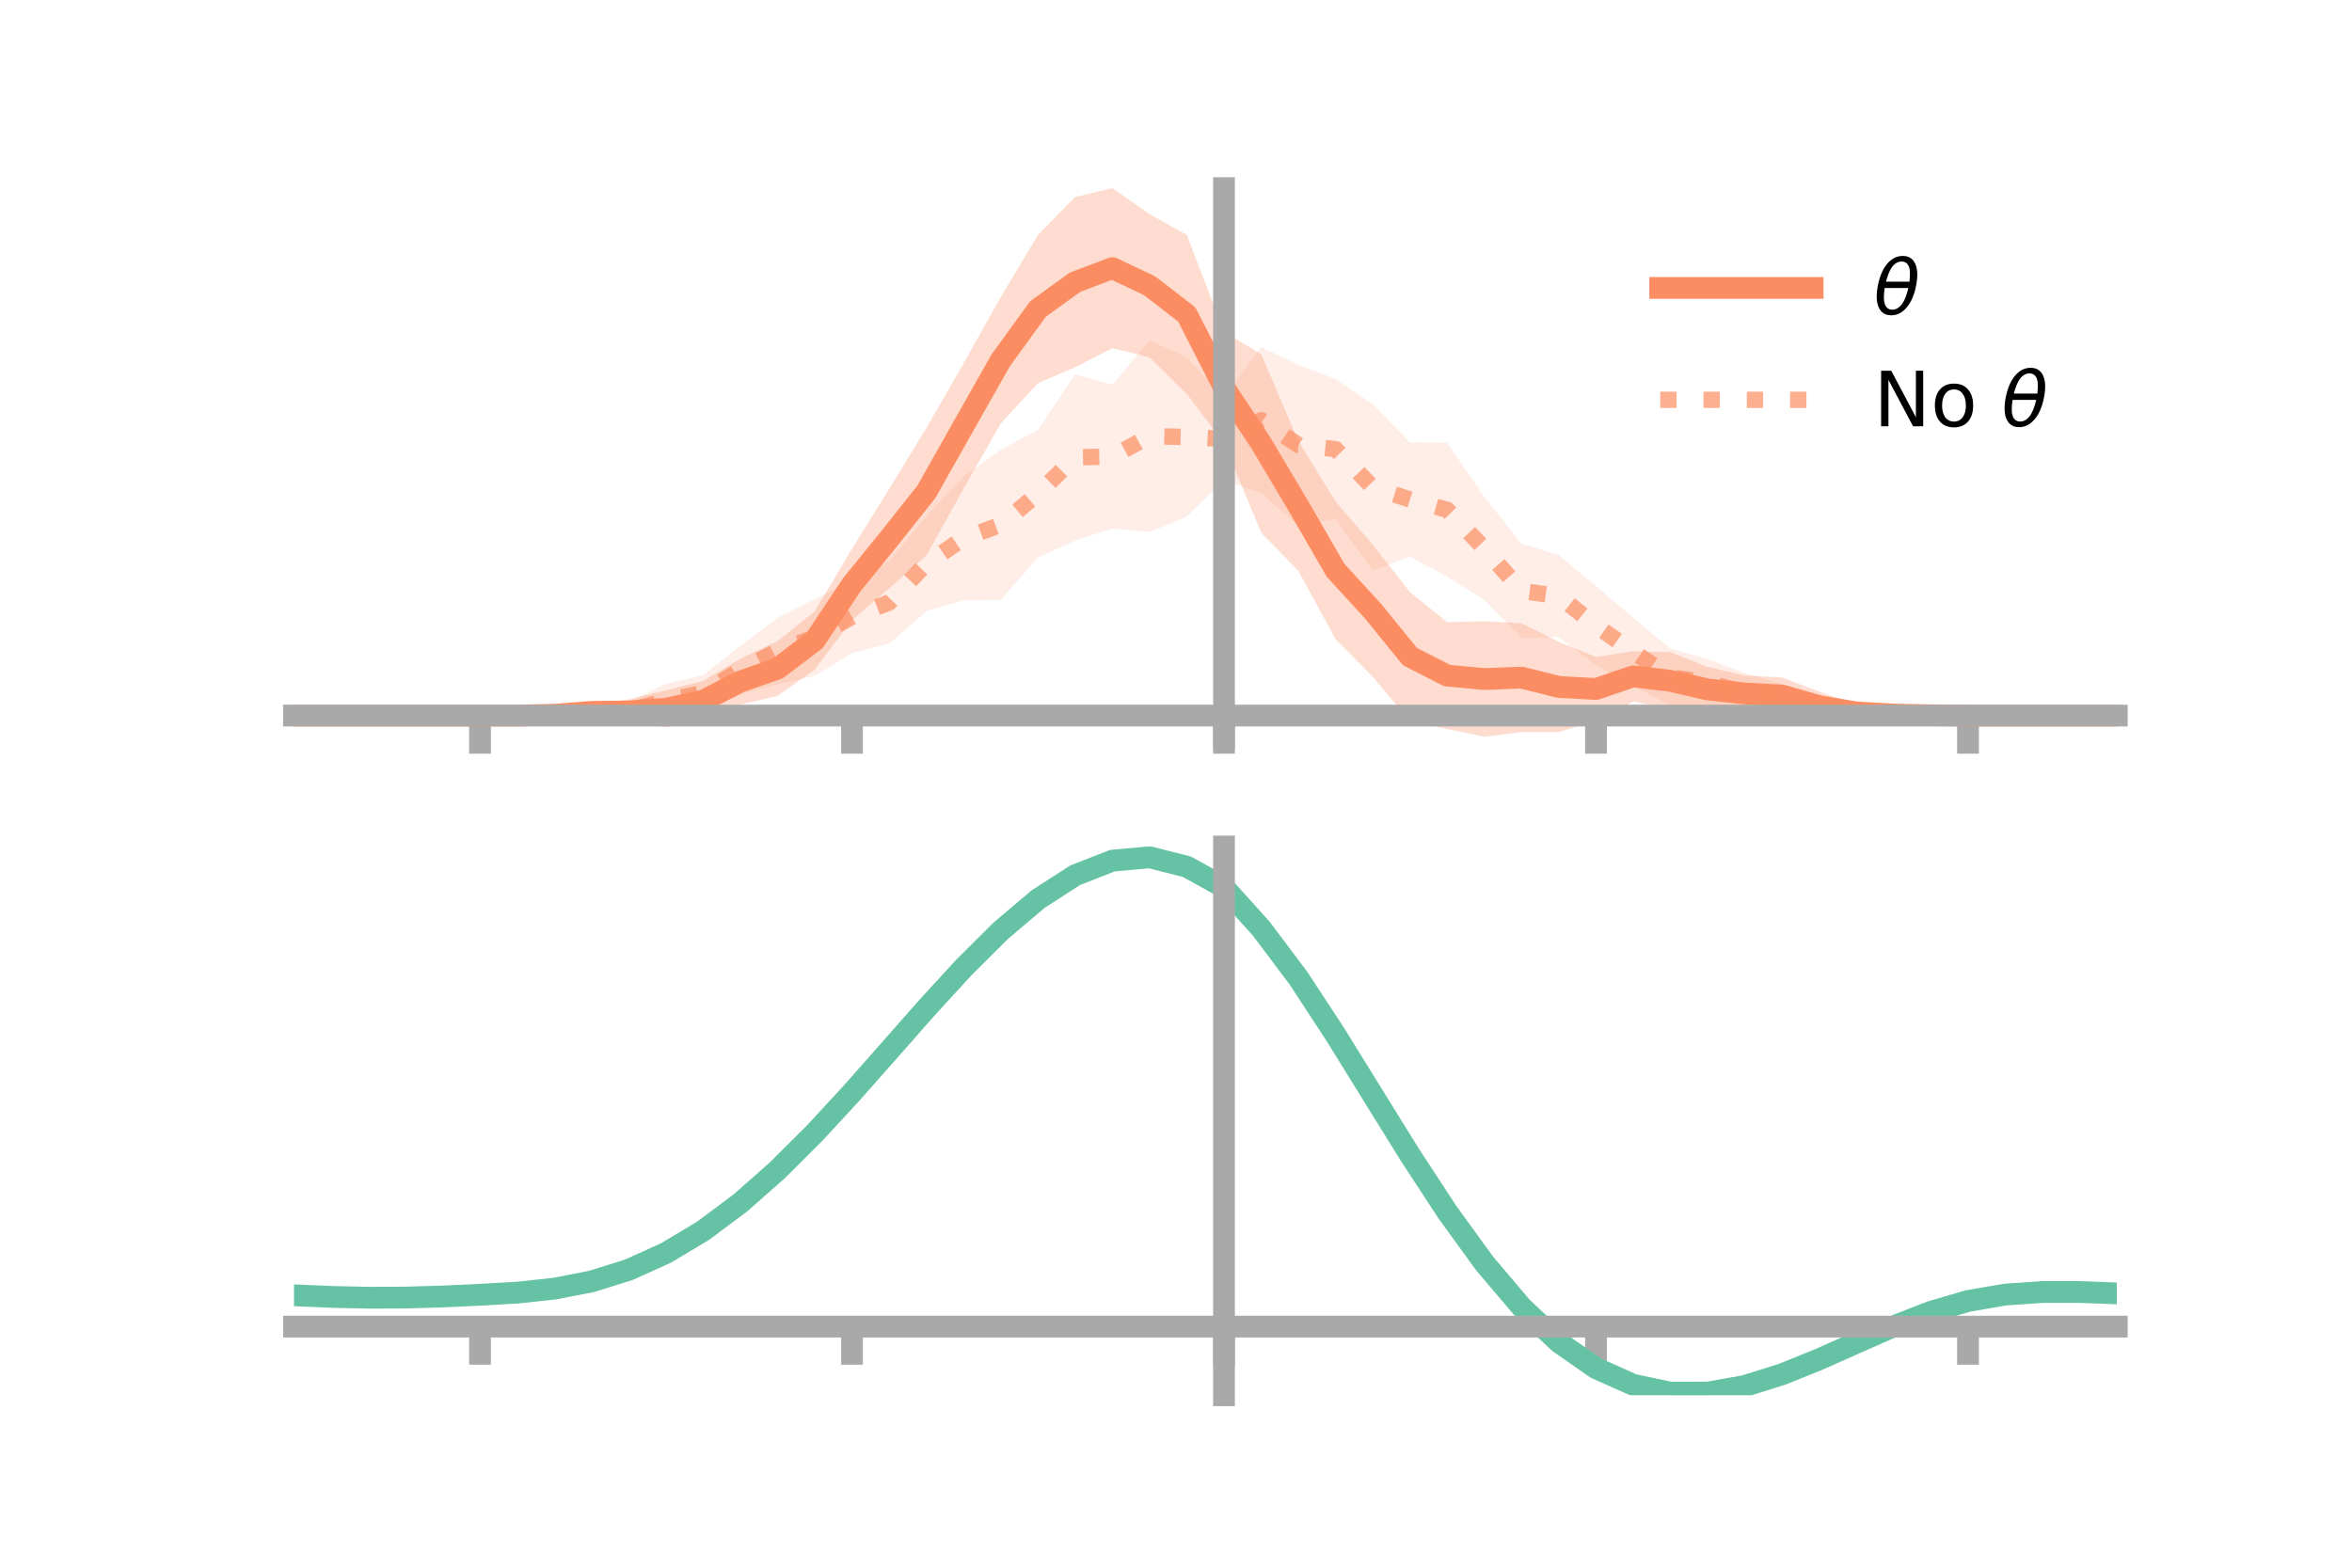 <?xml version="1.0" encoding="utf-8" standalone="no"?>
<!DOCTYPE svg PUBLIC "-//W3C//DTD SVG 1.1//EN"
  "http://www.w3.org/Graphics/SVG/1.1/DTD/svg11.dtd">
<!-- Created with matplotlib (https://matplotlib.org/) -->
<svg height="144pt" version="1.1" viewBox="0 0 216 144" width="216pt" xmlns="http://www.w3.org/2000/svg" xmlns:xlink="http://www.w3.org/1999/xlink">
 <defs>
  <style type="text/css">*{stroke-linecap:butt;stroke-linejoin:round;}</style>
 </defs>
 <g id="figure_1">
  <g id="patch_1">
   <path d="M 0 144 
L 216 144 
L 216 0 
L 0 0 
z
" style="fill:none;"/>
  </g>
  <g id="axes_1">
   <g id="patch_2">
    <path d="M 27 67.68 
L 194.4 67.68 
L 194.4 17.28 
L 27 17.28 
z
" style="fill:none;"/>
   </g>
   <g id="PolyCollection_1">
    <path clip-path="url(#p29ca100429)" d="M 27 65.728 
L 27 65.728 
L 30.416 65.728 
L 33.833 65.728 
L 37.249 65.728 
L 40.665 65.728 
L 44.082 65.728 
L 47.498 65.628 
L 50.914 65.301 
L 54.331 64.717 
L 57.747 64.242 
L 61.163 63.401 
L 64.58 62.539 
L 67.996 60.492 
L 71.412 58.897 
L 74.829 56.141 
L 78.245 50.403 
L 81.661 44.907 
L 85.078 39.317 
L 88.494 33.364 
L 91.91 27.284 
L 95.327 21.566 
L 98.743 18.095 
L 102.159 17.28 
L 105.576 19.67 
L 108.992 21.586 
L 112.408 30.47 
L 115.824 32.534 
L 119.241 40.526 
L 122.657 46.06 
L 126.073 50.05 
L 129.49 54.387 
L 132.906 57.148 
L 136.322 57.068 
L 139.739 57.245 
L 143.155 58.956 
L 146.571 60.343 
L 149.988 59.819 
L 153.404 59.907 
L 156.82 61.26 
L 160.237 62.039 
L 163.653 62.23 
L 167.069 63.52 
L 170.486 64.77 
L 173.902 65.26 
L 177.318 65.534 
L 180.735 65.728 
L 184.151 65.728 
L 187.567 65.728 
L 190.984 65.728 
L 194.4 65.728 
L 194.4 65.728 
L 194.4 65.728 
L 190.984 65.728 
L 187.567 65.728 
L 184.151 65.728 
L 180.735 65.728 
L 177.318 65.875 
L 173.902 66.013 
L 170.486 66.117 
L 167.069 66.207 
L 163.653 65.543 
L 160.237 65.362 
L 156.82 65.396 
L 153.404 65.171 
L 149.988 64.435 
L 146.571 66.228 
L 143.155 67.246 
L 139.739 67.239 
L 136.322 67.68 
L 132.906 66.962 
L 129.49 66.24 
L 126.073 62.178 
L 122.657 58.717 
L 119.241 52.444 
L 115.824 48.928 
L 112.408 40.708 
L 108.992 36.19 
L 105.576 32.831 
L 102.159 31.976 
L 98.743 33.733 
L 95.327 35.198 
L 91.91 38.89 
L 88.494 44.873 
L 85.078 51.027 
L 81.661 54.048 
L 78.245 56.963 
L 74.829 61.495 
L 71.412 63.93 
L 67.996 64.72 
L 64.58 66.189 
L 61.163 66.798 
L 57.747 66.457 
L 54.331 66.059 
L 50.914 66.004 
L 47.498 65.837 
L 44.082 65.728 
L 40.665 65.728 
L 37.249 65.728 
L 33.833 65.728 
L 30.416 65.728 
L 27 65.728 
z
" style="fill:#fc8d62;fill-opacity:0.3;"/>
   </g>
   <g id="PolyCollection_2">
    <path clip-path="url(#p29ca100429)" d="M 27 65.728 
L 27 65.728 
L 30.416 65.728 
L 33.833 65.728 
L 37.249 65.728 
L 40.665 65.728 
L 44.082 65.728 
L 47.498 65.475 
L 50.914 65.325 
L 54.331 64.842 
L 57.747 64.427 
L 61.163 62.815 
L 64.58 62.01 
L 67.996 59.325 
L 71.412 56.752 
L 74.829 55.017 
L 78.245 53.319 
L 81.661 51.566 
L 85.078 47.414 
L 88.494 43.776 
L 91.91 41.309 
L 95.327 39.476 
L 98.743 34.369 
L 102.159 35.335 
L 105.576 31.249 
L 108.992 32.82 
L 112.408 36.508 
L 115.824 31.891 
L 119.241 33.502 
L 122.657 34.82 
L 126.073 37.133 
L 129.49 40.634 
L 132.906 40.671 
L 136.322 45.655 
L 139.739 49.955 
L 143.155 50.983 
L 146.571 53.846 
L 149.988 56.725 
L 153.404 59.587 
L 156.82 60.523 
L 160.237 61.839 
L 163.653 62.809 
L 167.069 63.846 
L 170.486 64.712 
L 173.902 65.352 
L 177.318 65.667 
L 180.735 65.728 
L 184.151 65.728 
L 187.567 65.728 
L 190.984 65.728 
L 194.4 65.728 
L 194.4 65.728 
L 194.4 65.728 
L 190.984 65.728 
L 187.567 65.728 
L 184.151 65.728 
L 180.735 65.728 
L 177.318 65.861 
L 173.902 66.022 
L 170.486 66.203 
L 167.069 65.857 
L 163.653 65.763 
L 160.237 65.404 
L 156.82 64.931 
L 153.404 64.8 
L 149.988 63.001 
L 146.571 61.095 
L 143.155 58.526 
L 139.739 58.605 
L 136.322 55.117 
L 132.906 52.982 
L 129.49 51.133 
L 126.073 52.398 
L 122.657 47.695 
L 119.241 48.272 
L 115.824 45.307 
L 112.408 44.115 
L 108.992 47.463 
L 105.576 48.866 
L 102.159 48.543 
L 98.743 49.642 
L 95.327 51.204 
L 91.91 55.102 
L 88.494 55.128 
L 85.078 56.136 
L 81.661 59.121 
L 78.245 59.984 
L 74.829 62.085 
L 71.412 62.852 
L 67.996 63.759 
L 64.58 65.29 
L 61.163 65.922 
L 57.747 66.172 
L 54.331 66.068 
L 50.914 65.984 
L 47.498 65.854 
L 44.082 65.728 
L 40.665 65.728 
L 37.249 65.728 
L 33.833 65.728 
L 30.416 65.728 
L 27 65.728 
z
" style="fill:#fc8d62;fill-opacity:0.15;"/>
   </g>
   <g id="matplotlib.axis_1">
    <g id="xtick_1">
     <g id="line2d_1">
      <defs>
       <path d="M 0 0 
L 0 3.5 
" id="m5923a5fa7f" style="stroke:#a9a9a9;stroke-width:2;"/>
      </defs>
      <g>
       <use style="fill:#a9a9a9;stroke:#a9a9a9;stroke-width:2;" x="44.082" xlink:href="#m5923a5fa7f" y="65.728"/>
      </g>
     </g>
    </g>
    <g id="xtick_2">
     <g id="line2d_2">
      <g>
       <use style="fill:#a9a9a9;stroke:#a9a9a9;stroke-width:2;" x="78.245" xlink:href="#m5923a5fa7f" y="65.728"/>
      </g>
     </g>
    </g>
    <g id="xtick_3">
     <g id="line2d_3">
      <g>
       <use style="fill:#a9a9a9;stroke:#a9a9a9;stroke-width:2;" x="112.408" xlink:href="#m5923a5fa7f" y="65.728"/>
      </g>
     </g>
    </g>
    <g id="xtick_4">
     <g id="line2d_4">
      <g>
       <use style="fill:#a9a9a9;stroke:#a9a9a9;stroke-width:2;" x="146.571" xlink:href="#m5923a5fa7f" y="65.728"/>
      </g>
     </g>
    </g>
    <g id="xtick_5">
     <g id="line2d_5">
      <g>
       <use style="fill:#a9a9a9;stroke:#a9a9a9;stroke-width:2;" x="180.735" xlink:href="#m5923a5fa7f" y="65.728"/>
      </g>
     </g>
    </g>
   </g>
   <g id="matplotlib.axis_2"/>
   <g id="line2d_6">
    <path clip-path="url(#p29ca100429)" d="M 27 65.728 
L 30.416 65.728 
L 33.833 65.728 
L 37.249 65.728 
L 40.665 65.728 
L 44.082 65.728 
L 47.498 65.732 
L 50.914 65.653 
L 54.331 65.388 
L 57.747 65.35 
L 61.163 65.099 
L 64.58 64.364 
L 67.996 62.606 
L 71.412 61.413 
L 74.829 58.818 
L 78.245 53.683 
L 81.661 49.477 
L 85.078 45.172 
L 88.494 39.119 
L 91.91 33.087 
L 95.327 28.382 
L 98.743 25.914 
L 102.159 24.628 
L 105.576 26.25 
L 108.992 28.888 
L 112.408 35.589 
L 115.824 40.731 
L 119.241 46.485 
L 122.657 52.388 
L 126.073 56.114 
L 129.49 60.313 
L 132.906 62.055 
L 136.322 62.374 
L 139.739 62.242 
L 143.155 63.101 
L 146.571 63.286 
L 149.988 62.127 
L 153.404 62.539 
L 156.82 63.328 
L 160.237 63.701 
L 163.653 63.886 
L 167.069 64.864 
L 170.486 65.443 
L 173.902 65.637 
L 177.318 65.704 
L 180.735 65.728 
L 184.151 65.728 
L 187.567 65.728 
L 190.984 65.728 
L 194.4 65.728 
" style="fill:none;stroke:#fc8d62;stroke-linecap:square;stroke-width:2;"/>
   </g>
   <g id="line2d_7">
    <path clip-path="url(#p29ca100429)" d="M 27 65.728 
L 30.416 65.728 
L 33.833 65.728 
L 37.249 65.728 
L 40.665 65.728 
L 44.082 65.728 
L 47.498 65.665 
L 50.914 65.654 
L 54.331 65.455 
L 57.747 65.299 
L 61.163 64.368 
L 64.58 63.65 
L 67.996 61.542 
L 71.412 59.802 
L 74.829 58.551 
L 78.245 56.652 
L 81.661 55.344 
L 85.078 51.775 
L 88.494 49.452 
L 91.91 48.206 
L 95.327 45.34 
L 98.743 42.005 
L 102.159 41.939 
L 105.576 40.058 
L 108.992 40.142 
L 112.408 40.312 
L 115.824 38.599 
L 119.241 40.887 
L 122.657 41.257 
L 126.073 44.766 
L 129.49 45.884 
L 132.906 46.827 
L 136.322 50.386 
L 139.739 54.28 
L 143.155 54.754 
L 146.571 57.47 
L 149.988 59.863 
L 153.404 62.193 
L 156.82 62.727 
L 160.237 63.622 
L 163.653 64.286 
L 167.069 64.852 
L 170.486 65.458 
L 173.902 65.687 
L 177.318 65.764 
L 180.735 65.728 
L 184.151 65.728 
L 187.567 65.728 
L 190.984 65.728 
L 194.4 65.728 
" style="fill:none;stroke:#fc8d62;stroke-dasharray:1.5,2.475;stroke-dashoffset:0;stroke-opacity:0.7;stroke-width:1.5;"/>
   </g>
   <g id="patch_3">
    <path d="M 112.408 67.68 
L 112.408 17.28 
" style="fill:none;stroke:#a9a9a9;stroke-linecap:square;stroke-linejoin:miter;stroke-width:2;"/>
   </g>
   <g id="patch_4">
    <path d="M 194.4 67.68 
L 194.4 17.28 
" style="fill:none;"/>
   </g>
   <g id="patch_5">
    <path d="M 27 65.728 
L 194.4 65.728 
" style="fill:none;stroke:#a9a9a9;stroke-linecap:square;stroke-linejoin:miter;stroke-width:2;"/>
   </g>
   <g id="patch_6">
    <path d="M 27 17.28 
L 194.4 17.28 
" style="fill:none;"/>
   </g>
   <g id="legend_1">
    <g id="line2d_8">
     <path d="M 152.47 26.449 
L 166.47 26.449 
" style="fill:none;stroke:#fc8d62;stroke-linecap:square;stroke-width:2;"/>
    </g>
    <g id="line2d_9"/>
    <g id="text_1">
     <!-- $\theta$ -->
     <g transform="translate(172.07 28.899)scale(0.07 -0.07)">
      <defs>
       <path d="M 45.516 34.672 
L 14.453 34.672 
Q 12.359 20.062 14.5 13.875 
Q 17.188 6.25 24.469 6.25 
Q 31.781 6.25 37.359 13.922 
Q 42.234 20.656 45.516 34.672 
z
M 47.016 42.969 
Q 48.344 56.844 46.625 61.719 
Q 43.953 69.438 36.766 69.438 
Q 29.297 69.438 23.828 61.812 
Q 19.531 55.672 16.156 42.969 
z
M 38.188 76.766 
Q 49.906 76.766 54.594 66.406 
Q 59.281 56.109 55.719 37.844 
Q 52.203 19.625 43.453 9.281 
Q 34.766 -1.125 23.047 -1.125 
Q 11.281 -1.125 6.641 9.281 
Q 2 19.625 5.516 37.844 
Q 9.078 56.109 17.719 66.406 
Q 26.422 76.766 38.188 76.766 
z
" id="DejaVuSans-Oblique-952"/>
      </defs>
      <use transform="translate(0 0.234)" xlink:href="#DejaVuSans-Oblique-952"/>
     </g>
    </g>
    <g id="line2d_10">
     <path d="M 152.47 36.724 
L 166.47 36.724 
" style="fill:none;stroke:#fc8d62;stroke-dasharray:1.5,2.475;stroke-dashoffset:0;stroke-opacity:0.7;stroke-width:1.5;"/>
    </g>
    <g id="line2d_11"/>
    <g id="text_2">
     <!-- No $\theta$ -->
     <g transform="translate(172.07 39.174)scale(0.07 -0.07)">
      <defs>
       <path d="M 9.812 72.906 
L 23.094 72.906 
L 55.422 11.922 
L 55.422 72.906 
L 64.984 72.906 
L 64.984 0 
L 51.703 0 
L 19.391 60.984 
L 19.391 0 
L 9.812 0 
z
" id="DejaVuSans-78"/>
       <path d="M 30.609 48.391 
Q 23.391 48.391 19.188 42.75 
Q 14.984 37.109 14.984 27.297 
Q 14.984 17.484 19.156 11.844 
Q 23.344 6.203 30.609 6.203 
Q 37.797 6.203 41.984 11.859 
Q 46.188 17.531 46.188 27.297 
Q 46.188 37.016 41.984 42.703 
Q 37.797 48.391 30.609 48.391 
z
M 30.609 56 
Q 42.328 56 49.016 48.375 
Q 55.719 40.766 55.719 27.297 
Q 55.719 13.875 49.016 6.219 
Q 42.328 -1.422 30.609 -1.422 
Q 18.844 -1.422 12.172 6.219 
Q 5.516 13.875 5.516 27.297 
Q 5.516 40.766 12.172 48.375 
Q 18.844 56 30.609 56 
z
" id="DejaVuSans-111"/>
       <path id="DejaVuSans-32"/>
      </defs>
      <use transform="translate(0 0.234)" xlink:href="#DejaVuSans-78"/>
      <use transform="translate(74.805 0.234)" xlink:href="#DejaVuSans-111"/>
      <use transform="translate(135.986 0.234)" xlink:href="#DejaVuSans-32"/>
      <use transform="translate(167.773 0.234)" xlink:href="#DejaVuSans-Oblique-952"/>
     </g>
    </g>
   </g>
  </g>
  <g id="axes_2">
   <g id="patch_7">
    <path d="M 27 128.16 
L 194.4 128.16 
L 194.4 77.76 
L 27 77.76 
z
" style="fill:none;"/>
   </g>
   <g id="PolyCollection_3">
    <path clip-path="url(#pc383f5b1d2)" d="M 27 119.029 
L 27 118.927 
L 30.416 119.084 
L 33.833 119.163 
L 37.249 119.142 
L 40.665 119.03 
L 44.082 118.862 
L 47.498 118.651 
L 50.914 118.274 
L 54.331 117.594 
L 57.747 116.504 
L 61.163 114.93 
L 64.58 112.838 
L 67.996 110.227 
L 71.412 107.14 
L 74.829 103.648 
L 78.245 99.858 
L 81.661 95.901 
L 85.078 91.93 
L 88.494 88.116 
L 91.91 84.639 
L 95.327 81.685 
L 98.743 79.438 
L 102.159 78.074 
L 105.576 77.76 
L 108.992 78.644 
L 112.408 80.57 
L 115.824 84.427 
L 119.241 89.053 
L 122.657 94.356 
L 126.073 99.978 
L 129.49 105.591 
L 132.906 110.912 
L 136.322 115.71 
L 139.739 119.805 
L 143.155 123.076 
L 146.571 125.465 
L 149.988 126.982 
L 153.404 127.687 
L 156.82 127.676 
L 160.237 127.071 
L 163.653 126.013 
L 167.069 124.659 
L 170.486 123.167 
L 173.902 121.696 
L 177.318 120.396 
L 180.735 119.41 
L 184.151 118.834 
L 187.567 118.602 
L 190.984 118.606 
L 194.4 118.745 
L 194.4 118.867 
L 194.4 118.867 
L 190.984 118.746 
L 187.567 118.755 
L 184.151 118.998 
L 180.735 119.591 
L 177.318 120.613 
L 173.902 121.968 
L 170.486 123.504 
L 167.069 125.058 
L 163.653 126.462 
L 160.237 127.549 
L 156.82 128.16 
L 153.404 128.155 
L 149.988 127.42 
L 146.571 125.88 
L 143.155 123.505 
L 139.739 120.31 
L 136.322 116.349 
L 132.906 111.724 
L 129.49 106.596 
L 126.073 101.184 
L 122.657 95.758 
L 119.241 90.634 
L 115.824 86.162 
L 112.408 82.425 
L 108.992 80.578 
L 105.576 79.73 
L 102.159 80.037 
L 98.743 81.35 
L 95.327 83.508 
L 91.91 86.339 
L 88.494 89.666 
L 85.078 93.31 
L 81.661 97.099 
L 78.245 100.873 
L 74.829 104.484 
L 71.412 107.812 
L 67.996 110.756 
L 64.58 113.249 
L 61.163 115.254 
L 57.747 116.766 
L 54.331 117.816 
L 50.914 118.466 
L 47.498 118.818 
L 44.082 119.004 
L 40.665 119.145 
L 37.249 119.233 
L 33.833 119.241 
L 30.416 119.168 
L 27 119.029 
z
" style="fill:#66c2a5;fill-opacity:0.3;"/>
   </g>
   <g id="matplotlib.axis_3">
    <g id="xtick_6">
     <g id="line2d_12">
      <g>
       <use style="fill:#a9a9a9;stroke:#a9a9a9;stroke-width:2;" x="44.082" xlink:href="#m5923a5fa7f" y="121.856"/>
      </g>
     </g>
    </g>
    <g id="xtick_7">
     <g id="line2d_13">
      <g>
       <use style="fill:#a9a9a9;stroke:#a9a9a9;stroke-width:2;" x="78.245" xlink:href="#m5923a5fa7f" y="121.856"/>
      </g>
     </g>
    </g>
    <g id="xtick_8">
     <g id="line2d_14">
      <g>
       <use style="fill:#a9a9a9;stroke:#a9a9a9;stroke-width:2;" x="112.408" xlink:href="#m5923a5fa7f" y="121.856"/>
      </g>
     </g>
    </g>
    <g id="xtick_9">
     <g id="line2d_15">
      <g>
       <use style="fill:#a9a9a9;stroke:#a9a9a9;stroke-width:2;" x="146.571" xlink:href="#m5923a5fa7f" y="121.856"/>
      </g>
     </g>
    </g>
    <g id="xtick_10">
     <g id="line2d_16">
      <g>
       <use style="fill:#a9a9a9;stroke:#a9a9a9;stroke-width:2;" x="180.735" xlink:href="#m5923a5fa7f" y="121.856"/>
      </g>
     </g>
    </g>
   </g>
   <g id="matplotlib.axis_4"/>
   <g id="line2d_17">
    <path clip-path="url(#pc383f5b1d2)" d="M 27 118.978 
L 30.416 119.126 
L 33.833 119.202 
L 37.249 119.188 
L 40.665 119.088 
L 44.082 118.933 
L 47.498 118.735 
L 50.914 118.37 
L 54.331 117.705 
L 57.747 116.635 
L 61.163 115.092 
L 64.58 113.043 
L 67.996 110.492 
L 71.412 107.476 
L 74.829 104.066 
L 78.245 100.365 
L 81.661 96.5 
L 85.078 92.62 
L 88.494 88.891 
L 91.91 85.489 
L 95.327 82.596 
L 98.743 80.394 
L 102.159 79.056 
L 105.576 78.745 
L 108.992 79.611 
L 112.408 81.498 
L 115.824 85.294 
L 119.241 89.844 
L 122.657 95.057 
L 126.073 100.581 
L 129.49 106.093 
L 132.906 111.318 
L 136.322 116.029 
L 139.739 120.058 
L 143.155 123.291 
L 146.571 125.673 
L 149.988 127.201 
L 153.404 127.921 
L 156.82 127.918 
L 160.237 127.31 
L 163.653 126.238 
L 167.069 124.859 
L 170.486 123.336 
L 173.902 121.832 
L 177.318 120.504 
L 180.735 119.501 
L 184.151 118.916 
L 187.567 118.678 
L 190.984 118.676 
L 194.4 118.806 
" style="fill:none;stroke:#66c2a5;stroke-linecap:square;stroke-width:2;"/>
   </g>
   <g id="patch_8">
    <path d="M 112.408 128.16 
L 112.408 77.76 
" style="fill:none;stroke:#a9a9a9;stroke-linecap:square;stroke-linejoin:miter;stroke-width:2;"/>
   </g>
   <g id="patch_9">
    <path d="M 194.4 128.16 
L 194.4 77.76 
" style="fill:none;"/>
   </g>
   <g id="patch_10">
    <path d="M 27 121.856 
L 194.4 121.856 
" style="fill:none;stroke:#a9a9a9;stroke-linecap:square;stroke-linejoin:miter;stroke-width:2;"/>
   </g>
   <g id="patch_11">
    <path d="M 27 77.76 
L 194.4 77.76 
" style="fill:none;"/>
   </g>
  </g>
 </g>
 <defs>
  <clipPath id="p29ca100429">
   <rect height="50.4" width="167.4" x="27" y="17.28"/>
  </clipPath>
  <clipPath id="pc383f5b1d2">
   <rect height="50.4" width="167.4" x="27" y="77.76"/>
  </clipPath>
 </defs>
</svg>
